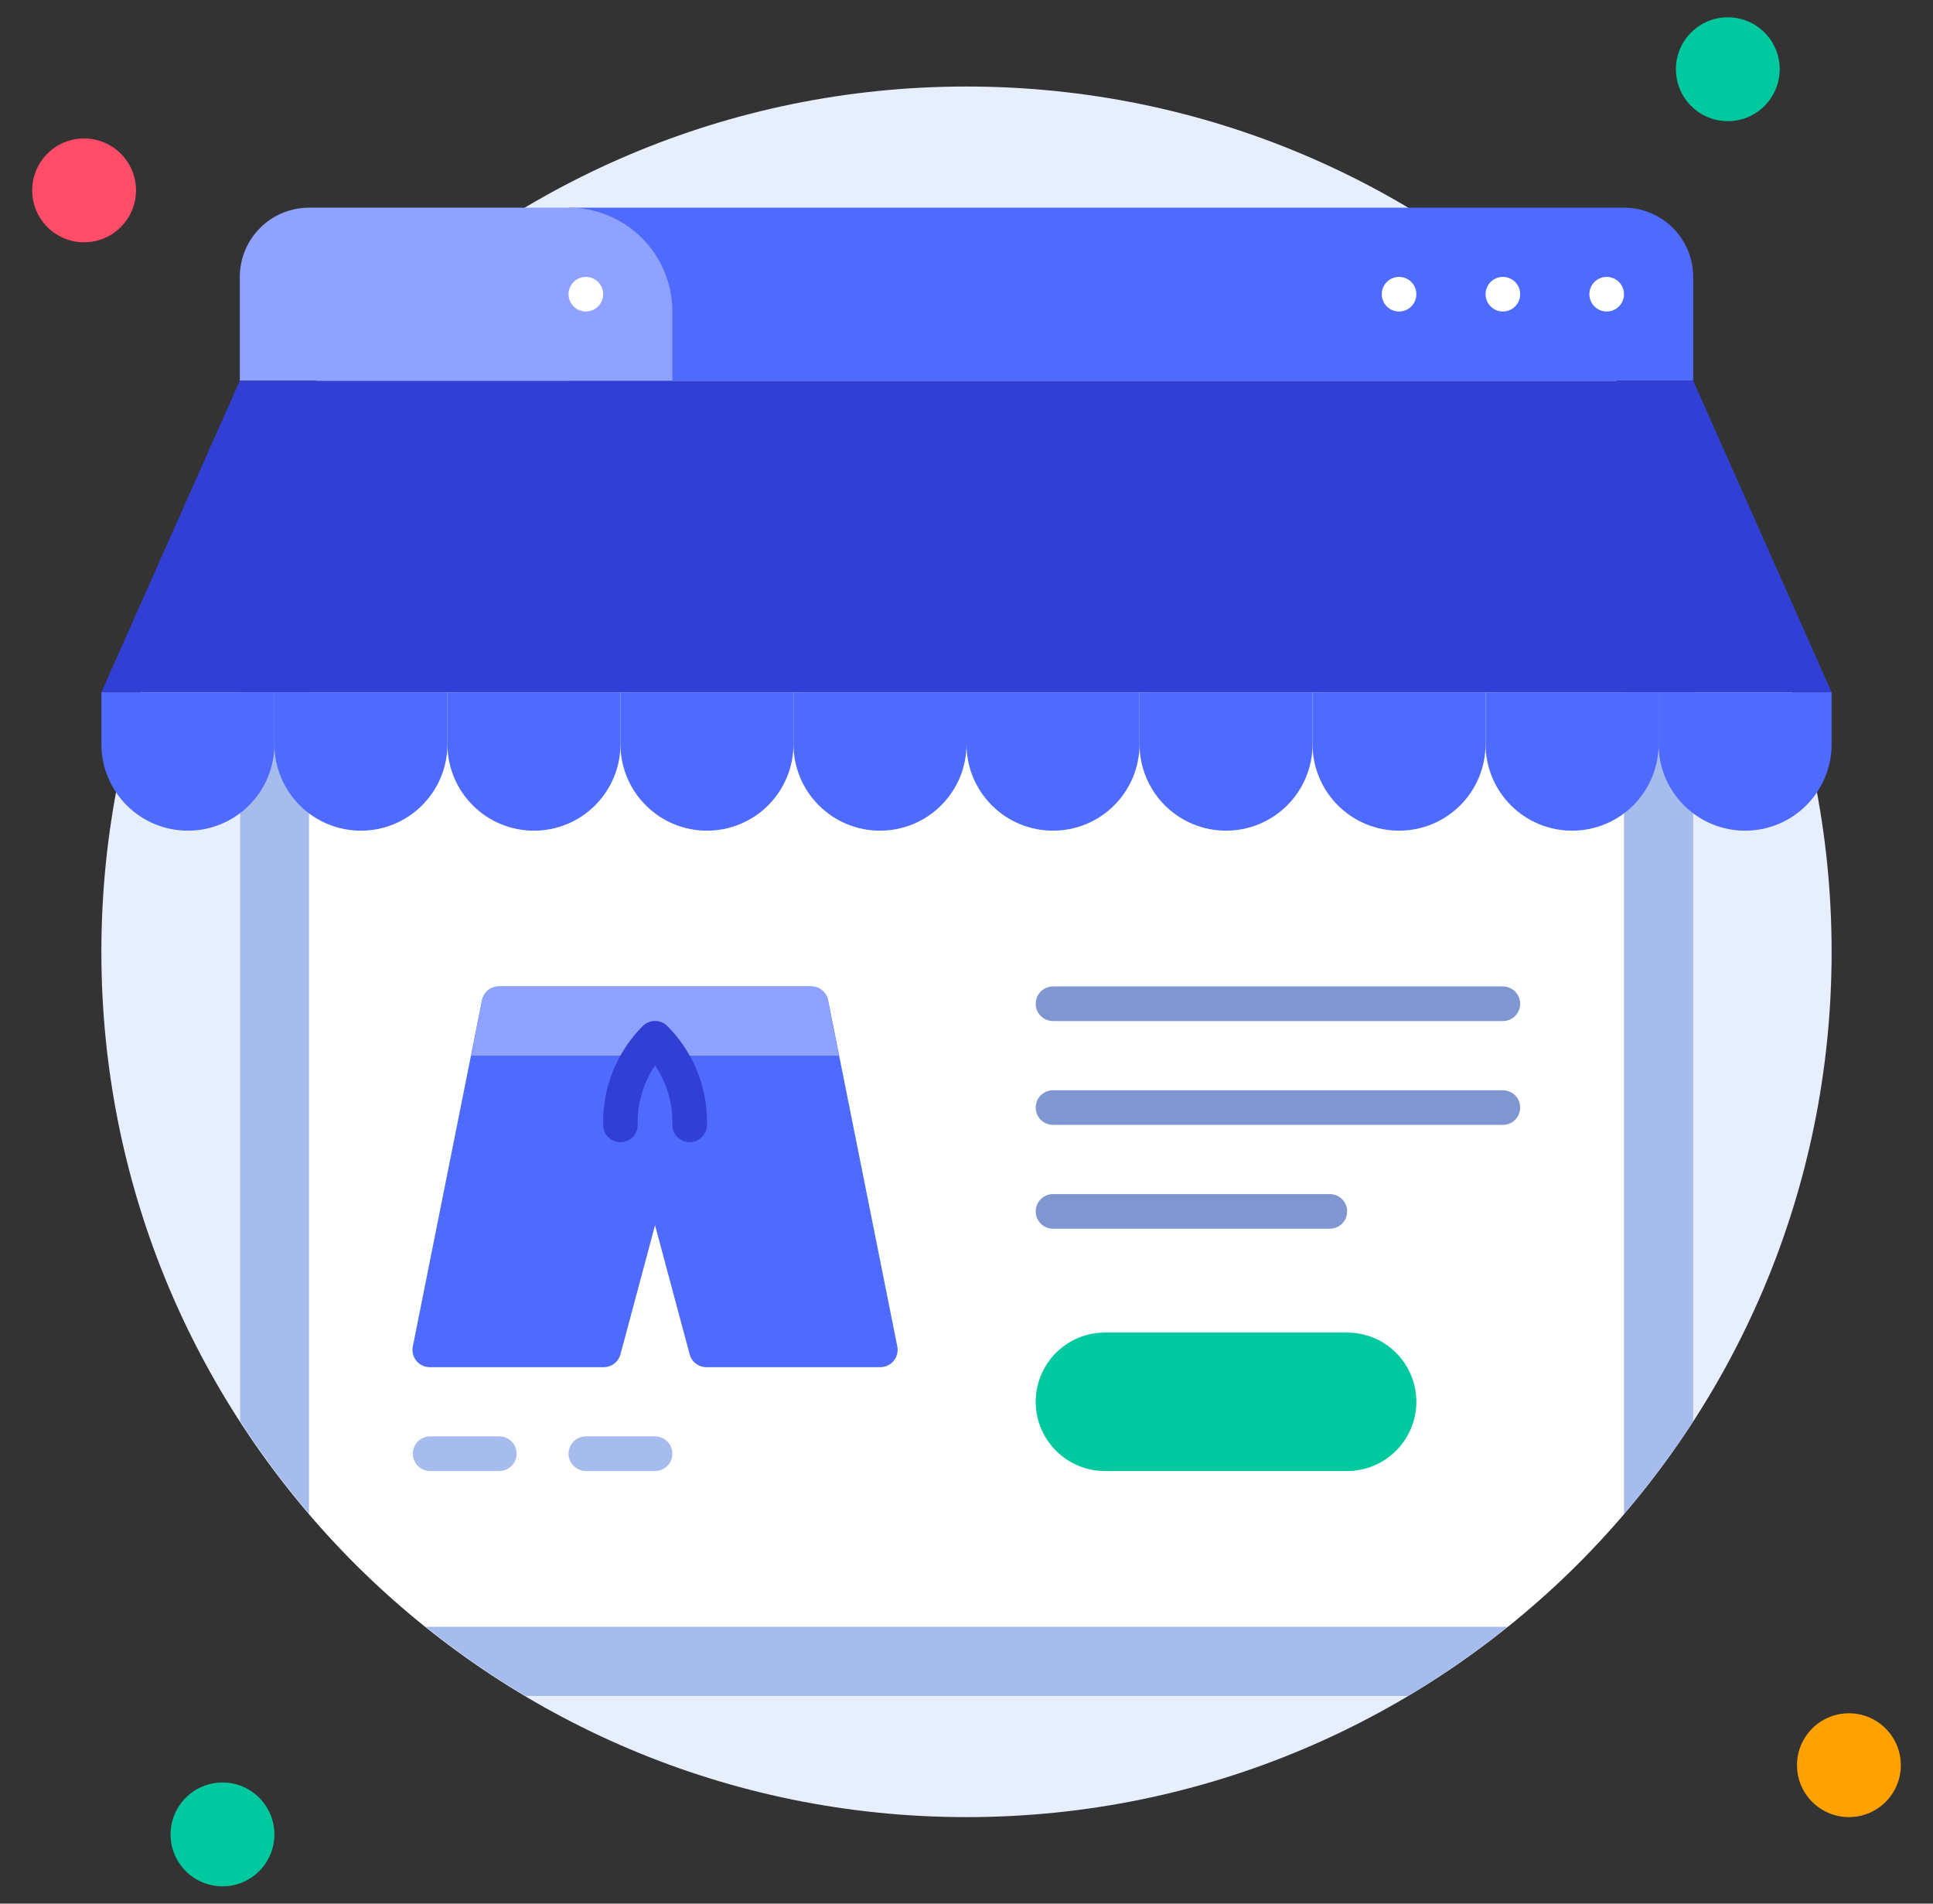 <svg width="65" height="64" viewBox="0 0 65 64" fill="none" xmlns="http://www.w3.org/2000/svg">
<rect x="0" y="0" width="65" height="64" fill="#333333" stroke="none"/>
<path d="M32.5 61.091C48.566 61.091 61.591 48.067 61.591 32C61.591 15.934 48.566 2.909 32.5 2.909C16.433 2.909 3.409 15.934 3.409 32C3.409 48.067 16.433 61.091 32.5 61.091Z" fill="#E7EFFF"/>
<path d="M2.827 8.146C3.791 8.146 4.573 7.364 4.573 6.4C4.573 5.436 3.791 4.655 2.827 4.655C1.863 4.655 1.082 5.436 1.082 6.4C1.082 7.364 1.863 8.146 2.827 8.146Z" fill="#FF4D69"/>
<path d="M58.1 4.073C59.064 4.073 59.845 3.291 59.845 2.327C59.845 1.363 59.064 0.582 58.1 0.582C57.136 0.582 56.355 1.363 56.355 2.327C56.355 3.291 57.136 4.073 58.1 4.073Z" fill="#00C99F"/>
<path d="M62.173 61.091C63.137 61.091 63.918 60.309 63.918 59.346C63.918 58.382 63.137 57.6 62.173 57.6C61.209 57.6 60.427 58.382 60.427 59.346C60.427 60.309 61.209 61.091 62.173 61.091Z" fill="#FFA100"/>
<path d="M7.482 63.418C8.446 63.418 9.227 62.637 9.227 61.673C9.227 60.709 8.446 59.927 7.482 59.927C6.518 59.927 5.736 60.709 5.736 61.673C5.736 62.637 6.518 63.418 7.482 63.418Z" fill="#00C99F"/>
<path d="M19.118 6.982H54.609C55.226 6.982 55.818 7.227 56.255 7.664C56.691 8.1 56.936 8.692 56.936 9.309V12.8H19.118V6.982Z" fill="#4E6AFF"/>
<path d="M10.391 6.982H19.118C20.044 6.982 20.932 7.35 21.587 8.004C22.241 8.659 22.609 9.547 22.609 10.473V12.8H8.064V9.309C8.064 8.692 8.309 8.1 8.745 7.664C9.182 7.227 9.774 6.982 10.391 6.982V6.982Z" fill="#8FA2FF"/>
<path d="M56.936 13.382V47.779C56.231 48.869 55.453 49.911 54.609 50.898C50.24 49.978 50.693 54.691 50.693 54.691C49.633 55.546 48.514 56.324 47.342 57.018H17.669C16.498 56.324 15.378 55.546 14.318 54.691C14.609 51.671 10.402 50.898 10.402 50.898C9.558 49.911 8.781 48.869 8.075 47.779V13.382H56.936Z" fill="#A5BCED"/>
<path d="M54.609 22.691V50.898C53.427 52.283 52.116 53.553 50.693 54.691H14.306C12.884 53.553 11.573 52.283 10.391 50.898V22.691H54.609Z" fill="white"/>
<path d="M61.591 23.273H3.409L8.064 12.8H56.936L61.591 23.273Z" fill="#323FD4"/>
<path d="M6.318 27.927C5.936 27.927 5.558 27.852 5.205 27.706C4.852 27.56 4.531 27.346 4.261 27.075C3.991 26.805 3.777 26.485 3.631 26.132C3.484 25.779 3.409 25.4 3.409 25.018V23.273H9.227V25.018C9.227 25.4 9.152 25.779 9.006 26.132C8.86 26.485 8.645 26.805 8.375 27.075C8.105 27.346 7.784 27.56 7.431 27.706C7.078 27.852 6.7 27.927 6.318 27.927V27.927Z" fill="#4E6AFF"/>
<path d="M12.136 27.927C11.754 27.927 11.376 27.852 11.023 27.706C10.67 27.56 10.35 27.346 10.079 27.075C9.809 26.805 9.595 26.485 9.449 26.132C9.303 25.779 9.227 25.4 9.227 25.018V23.273H15.046V25.018C15.046 25.4 14.97 25.779 14.824 26.132C14.678 26.485 14.464 26.805 14.193 27.075C13.923 27.346 13.603 27.56 13.25 27.706C12.897 27.852 12.518 27.927 12.136 27.927V27.927Z" fill="#4E6AFF"/>
<path d="M17.954 27.927C17.573 27.927 17.194 27.852 16.841 27.706C16.488 27.56 16.168 27.346 15.898 27.075C15.627 26.805 15.413 26.485 15.267 26.132C15.121 25.779 15.045 25.4 15.045 25.018V23.273H20.864V25.018C20.864 25.4 20.788 25.779 20.642 26.132C20.496 26.485 20.282 26.805 20.012 27.075C19.741 27.346 19.421 27.56 19.068 27.706C18.715 27.852 18.337 27.927 17.954 27.927V27.927Z" fill="#4E6AFF"/>
<path d="M23.773 27.927C23.391 27.927 23.012 27.852 22.66 27.706C22.306 27.56 21.986 27.346 21.716 27.075C21.446 26.805 21.231 26.485 21.085 26.132C20.939 25.779 20.864 25.4 20.864 25.018V23.273H26.682V25.018C26.682 25.4 26.607 25.779 26.46 26.132C26.314 26.485 26.1 26.805 25.83 27.075C25.56 27.346 25.239 27.56 24.886 27.706C24.533 27.852 24.155 27.927 23.773 27.927V27.927Z" fill="#4E6AFF"/>
<path d="M29.591 27.927C29.209 27.927 28.831 27.852 28.478 27.706C28.125 27.56 27.804 27.346 27.534 27.075C27.264 26.805 27.049 26.485 26.903 26.132C26.757 25.779 26.682 25.4 26.682 25.018V23.273H32.5V25.018C32.5 25.4 32.425 25.779 32.279 26.132C32.132 26.485 31.918 26.805 31.648 27.075C31.378 27.346 31.057 27.56 30.704 27.706C30.351 27.852 29.973 27.927 29.591 27.927V27.927Z" fill="#4E6AFF"/>
<path d="M35.409 27.927C35.027 27.927 34.649 27.852 34.296 27.706C33.943 27.56 33.622 27.346 33.352 27.075C33.082 26.805 32.868 26.485 32.721 26.132C32.575 25.779 32.5 25.4 32.5 25.018V23.273H38.318V25.018C38.318 25.4 38.243 25.779 38.097 26.132C37.95 26.485 37.736 26.805 37.466 27.075C37.196 27.346 36.875 27.56 36.522 27.706C36.169 27.852 35.791 27.927 35.409 27.927V27.927Z" fill="#4E6AFF"/>
<path d="M41.227 27.927C40.845 27.927 40.467 27.852 40.114 27.706C39.761 27.56 39.44 27.346 39.17 27.075C38.9 26.805 38.686 26.485 38.54 26.132C38.393 25.779 38.318 25.4 38.318 25.018V23.273H44.136V25.018C44.136 25.4 44.061 25.779 43.915 26.132C43.769 26.485 43.554 26.805 43.284 27.075C43.014 27.346 42.693 27.56 42.34 27.706C41.987 27.852 41.609 27.927 41.227 27.927V27.927Z" fill="#4E6AFF"/>
<path d="M47.045 27.927C46.663 27.927 46.285 27.852 45.932 27.706C45.579 27.56 45.258 27.346 44.988 27.075C44.718 26.805 44.504 26.485 44.358 26.132C44.212 25.779 44.136 25.4 44.136 25.018V23.273H49.954V25.018C49.954 25.4 49.879 25.779 49.733 26.132C49.587 26.485 49.373 26.805 49.102 27.075C48.832 27.346 48.511 27.56 48.159 27.706C47.806 27.852 47.427 27.927 47.045 27.927V27.927Z" fill="#4E6AFF"/>
<path d="M52.864 27.927C52.482 27.927 52.103 27.852 51.75 27.706C51.398 27.56 51.077 27.346 50.807 27.075C50.536 26.805 50.322 26.485 50.176 26.132C50.03 25.779 49.955 25.4 49.955 25.018V23.273H55.773V25.018C55.773 25.4 55.697 25.779 55.551 26.132C55.405 26.485 55.191 26.805 54.921 27.075C54.651 27.346 54.33 27.56 53.977 27.706C53.624 27.852 53.246 27.927 52.864 27.927V27.927Z" fill="#4E6AFF"/>
<path d="M58.682 27.927C58.3 27.927 57.922 27.852 57.569 27.706C57.216 27.56 56.895 27.346 56.625 27.075C56.355 26.805 56.14 26.485 55.994 26.132C55.848 25.779 55.773 25.4 55.773 25.018V23.273H61.591V25.018C61.591 25.4 61.516 25.779 61.369 26.132C61.223 26.485 61.009 26.805 60.739 27.075C60.469 27.346 60.148 27.56 59.795 27.706C59.442 27.852 59.064 27.927 58.682 27.927V27.927Z" fill="#4E6AFF"/>
<path d="M54.027 10.473C54.349 10.473 54.609 10.212 54.609 9.891C54.609 9.57 54.349 9.309 54.027 9.309C53.706 9.309 53.445 9.57 53.445 9.891C53.445 10.212 53.706 10.473 54.027 10.473Z" fill="white"/>
<path d="M50.536 10.473C50.858 10.473 51.118 10.212 51.118 9.891C51.118 9.57 50.858 9.309 50.536 9.309C50.215 9.309 49.955 9.57 49.955 9.891C49.955 10.212 50.215 10.473 50.536 10.473Z" fill="white"/>
<path d="M47.045 10.473C47.367 10.473 47.627 10.212 47.627 9.891C47.627 9.57 47.367 9.309 47.045 9.309C46.724 9.309 46.464 9.57 46.464 9.891C46.464 10.212 46.724 10.473 47.045 10.473Z" fill="white"/>
<path d="M19.7 10.473C20.021 10.473 20.282 10.212 20.282 9.891C20.282 9.57 20.021 9.309 19.7 9.309C19.379 9.309 19.118 9.57 19.118 9.891C19.118 10.212 19.379 10.473 19.7 10.473Z" fill="white"/>
<path d="M30.173 45.266C30.19 45.351 30.188 45.439 30.167 45.524C30.146 45.609 30.105 45.687 30.05 45.755C29.994 45.822 29.924 45.875 29.844 45.911C29.765 45.948 29.678 45.965 29.591 45.964H23.773C23.641 45.968 23.512 45.928 23.407 45.85C23.301 45.772 23.225 45.66 23.191 45.533L22.027 41.193L20.864 45.533C20.829 45.66 20.753 45.772 20.648 45.85C20.542 45.928 20.413 45.968 20.282 45.964H14.464C14.376 45.965 14.29 45.948 14.21 45.911C14.131 45.875 14.061 45.822 14.005 45.755C13.949 45.687 13.909 45.609 13.888 45.524C13.866 45.439 13.864 45.351 13.882 45.266L16.209 33.629C16.236 33.496 16.309 33.376 16.416 33.291C16.522 33.206 16.655 33.161 16.791 33.164H27.264C27.4 33.161 27.532 33.206 27.639 33.291C27.745 33.376 27.818 33.496 27.845 33.629L30.173 45.266Z" fill="#4E6AFF"/>
<path d="M28.206 35.491H15.848L16.209 33.629C16.236 33.496 16.309 33.376 16.416 33.291C16.522 33.206 16.655 33.161 16.791 33.164H27.264C27.4 33.161 27.532 33.206 27.639 33.291C27.745 33.376 27.818 33.496 27.846 33.629L28.206 35.491Z" fill="#8FA2FF"/>
<path d="M23.191 38.4C23.037 38.4 22.889 38.339 22.779 38.23C22.67 38.121 22.609 37.973 22.609 37.819C22.629 37.107 22.425 36.407 22.027 35.817C21.629 36.407 21.426 37.107 21.445 37.819C21.445 37.973 21.384 38.121 21.275 38.23C21.166 38.339 21.018 38.4 20.864 38.4C20.709 38.4 20.561 38.339 20.452 38.23C20.343 38.121 20.282 37.973 20.282 37.819C20.268 37.203 20.379 36.592 20.608 36.021C20.837 35.45 21.179 34.931 21.614 34.496C21.668 34.442 21.733 34.398 21.803 34.369C21.874 34.339 21.951 34.324 22.027 34.324C22.104 34.324 22.18 34.339 22.251 34.369C22.322 34.398 22.386 34.442 22.44 34.496C22.875 34.931 23.218 35.45 23.447 36.021C23.676 36.592 23.787 37.203 23.773 37.819C23.773 37.973 23.711 38.121 23.602 38.23C23.493 38.339 23.345 38.4 23.191 38.4Z" fill="#323FD4"/>
<path d="M50.536 34.328H35.409C35.255 34.328 35.107 34.266 34.998 34.157C34.889 34.048 34.827 33.9 34.827 33.746C34.827 33.592 34.889 33.444 34.998 33.334C35.107 33.225 35.255 33.164 35.409 33.164H50.536C50.691 33.164 50.839 33.225 50.948 33.334C51.057 33.444 51.118 33.592 51.118 33.746C51.118 33.9 51.057 34.048 50.948 34.157C50.839 34.266 50.691 34.328 50.536 34.328Z" fill="#7F96D1"/>
<path d="M50.536 37.818H35.409C35.255 37.818 35.107 37.757 34.998 37.648C34.889 37.539 34.827 37.391 34.827 37.237C34.827 37.082 34.889 36.934 34.998 36.825C35.107 36.716 35.255 36.655 35.409 36.655H50.536C50.691 36.655 50.839 36.716 50.948 36.825C51.057 36.934 51.118 37.082 51.118 37.237C51.118 37.391 51.057 37.539 50.948 37.648C50.839 37.757 50.691 37.818 50.536 37.818Z" fill="#7F96D1"/>
<path d="M44.718 41.309H35.409C35.255 41.309 35.107 41.248 34.998 41.139C34.889 41.03 34.827 40.882 34.827 40.727C34.827 40.573 34.889 40.425 34.998 40.316C35.107 40.207 35.255 40.145 35.409 40.145H44.718C44.873 40.145 45.02 40.207 45.13 40.316C45.239 40.425 45.3 40.573 45.3 40.727C45.3 40.882 45.239 41.03 45.13 41.139C45.02 41.248 44.873 41.309 44.718 41.309Z" fill="#7F96D1"/>
<path d="M45.3 49.455H37.154C36.537 49.455 35.945 49.21 35.509 48.773C35.072 48.337 34.827 47.745 34.827 47.128C34.827 46.51 35.072 45.918 35.509 45.482C35.945 45.045 36.537 44.8 37.154 44.8H45.3C45.917 44.8 46.509 45.045 46.946 45.482C47.382 45.918 47.627 46.51 47.627 47.128C47.627 47.745 47.382 48.337 46.946 48.773C46.509 49.21 45.917 49.455 45.3 49.455Z" fill="#00C99F"/>
<path d="M16.791 49.455H14.464C14.309 49.455 14.161 49.393 14.052 49.284C13.943 49.175 13.882 49.027 13.882 48.873C13.882 48.718 13.943 48.571 14.052 48.461C14.161 48.352 14.309 48.291 14.464 48.291H16.791C16.945 48.291 17.093 48.352 17.202 48.461C17.311 48.571 17.373 48.718 17.373 48.873C17.373 49.027 17.311 49.175 17.202 49.284C17.093 49.393 16.945 49.455 16.791 49.455Z" fill="#A5BCED"/>
<path d="M22.027 49.455H19.7C19.546 49.455 19.398 49.393 19.289 49.284C19.18 49.175 19.118 49.027 19.118 48.873C19.118 48.718 19.18 48.571 19.289 48.461C19.398 48.352 19.546 48.291 19.7 48.291H22.027C22.182 48.291 22.33 48.352 22.439 48.461C22.548 48.571 22.609 48.718 22.609 48.873C22.609 49.027 22.548 49.175 22.439 49.284C22.33 49.393 22.182 49.455 22.027 49.455Z" fill="#A5BCED"/>
</svg>
